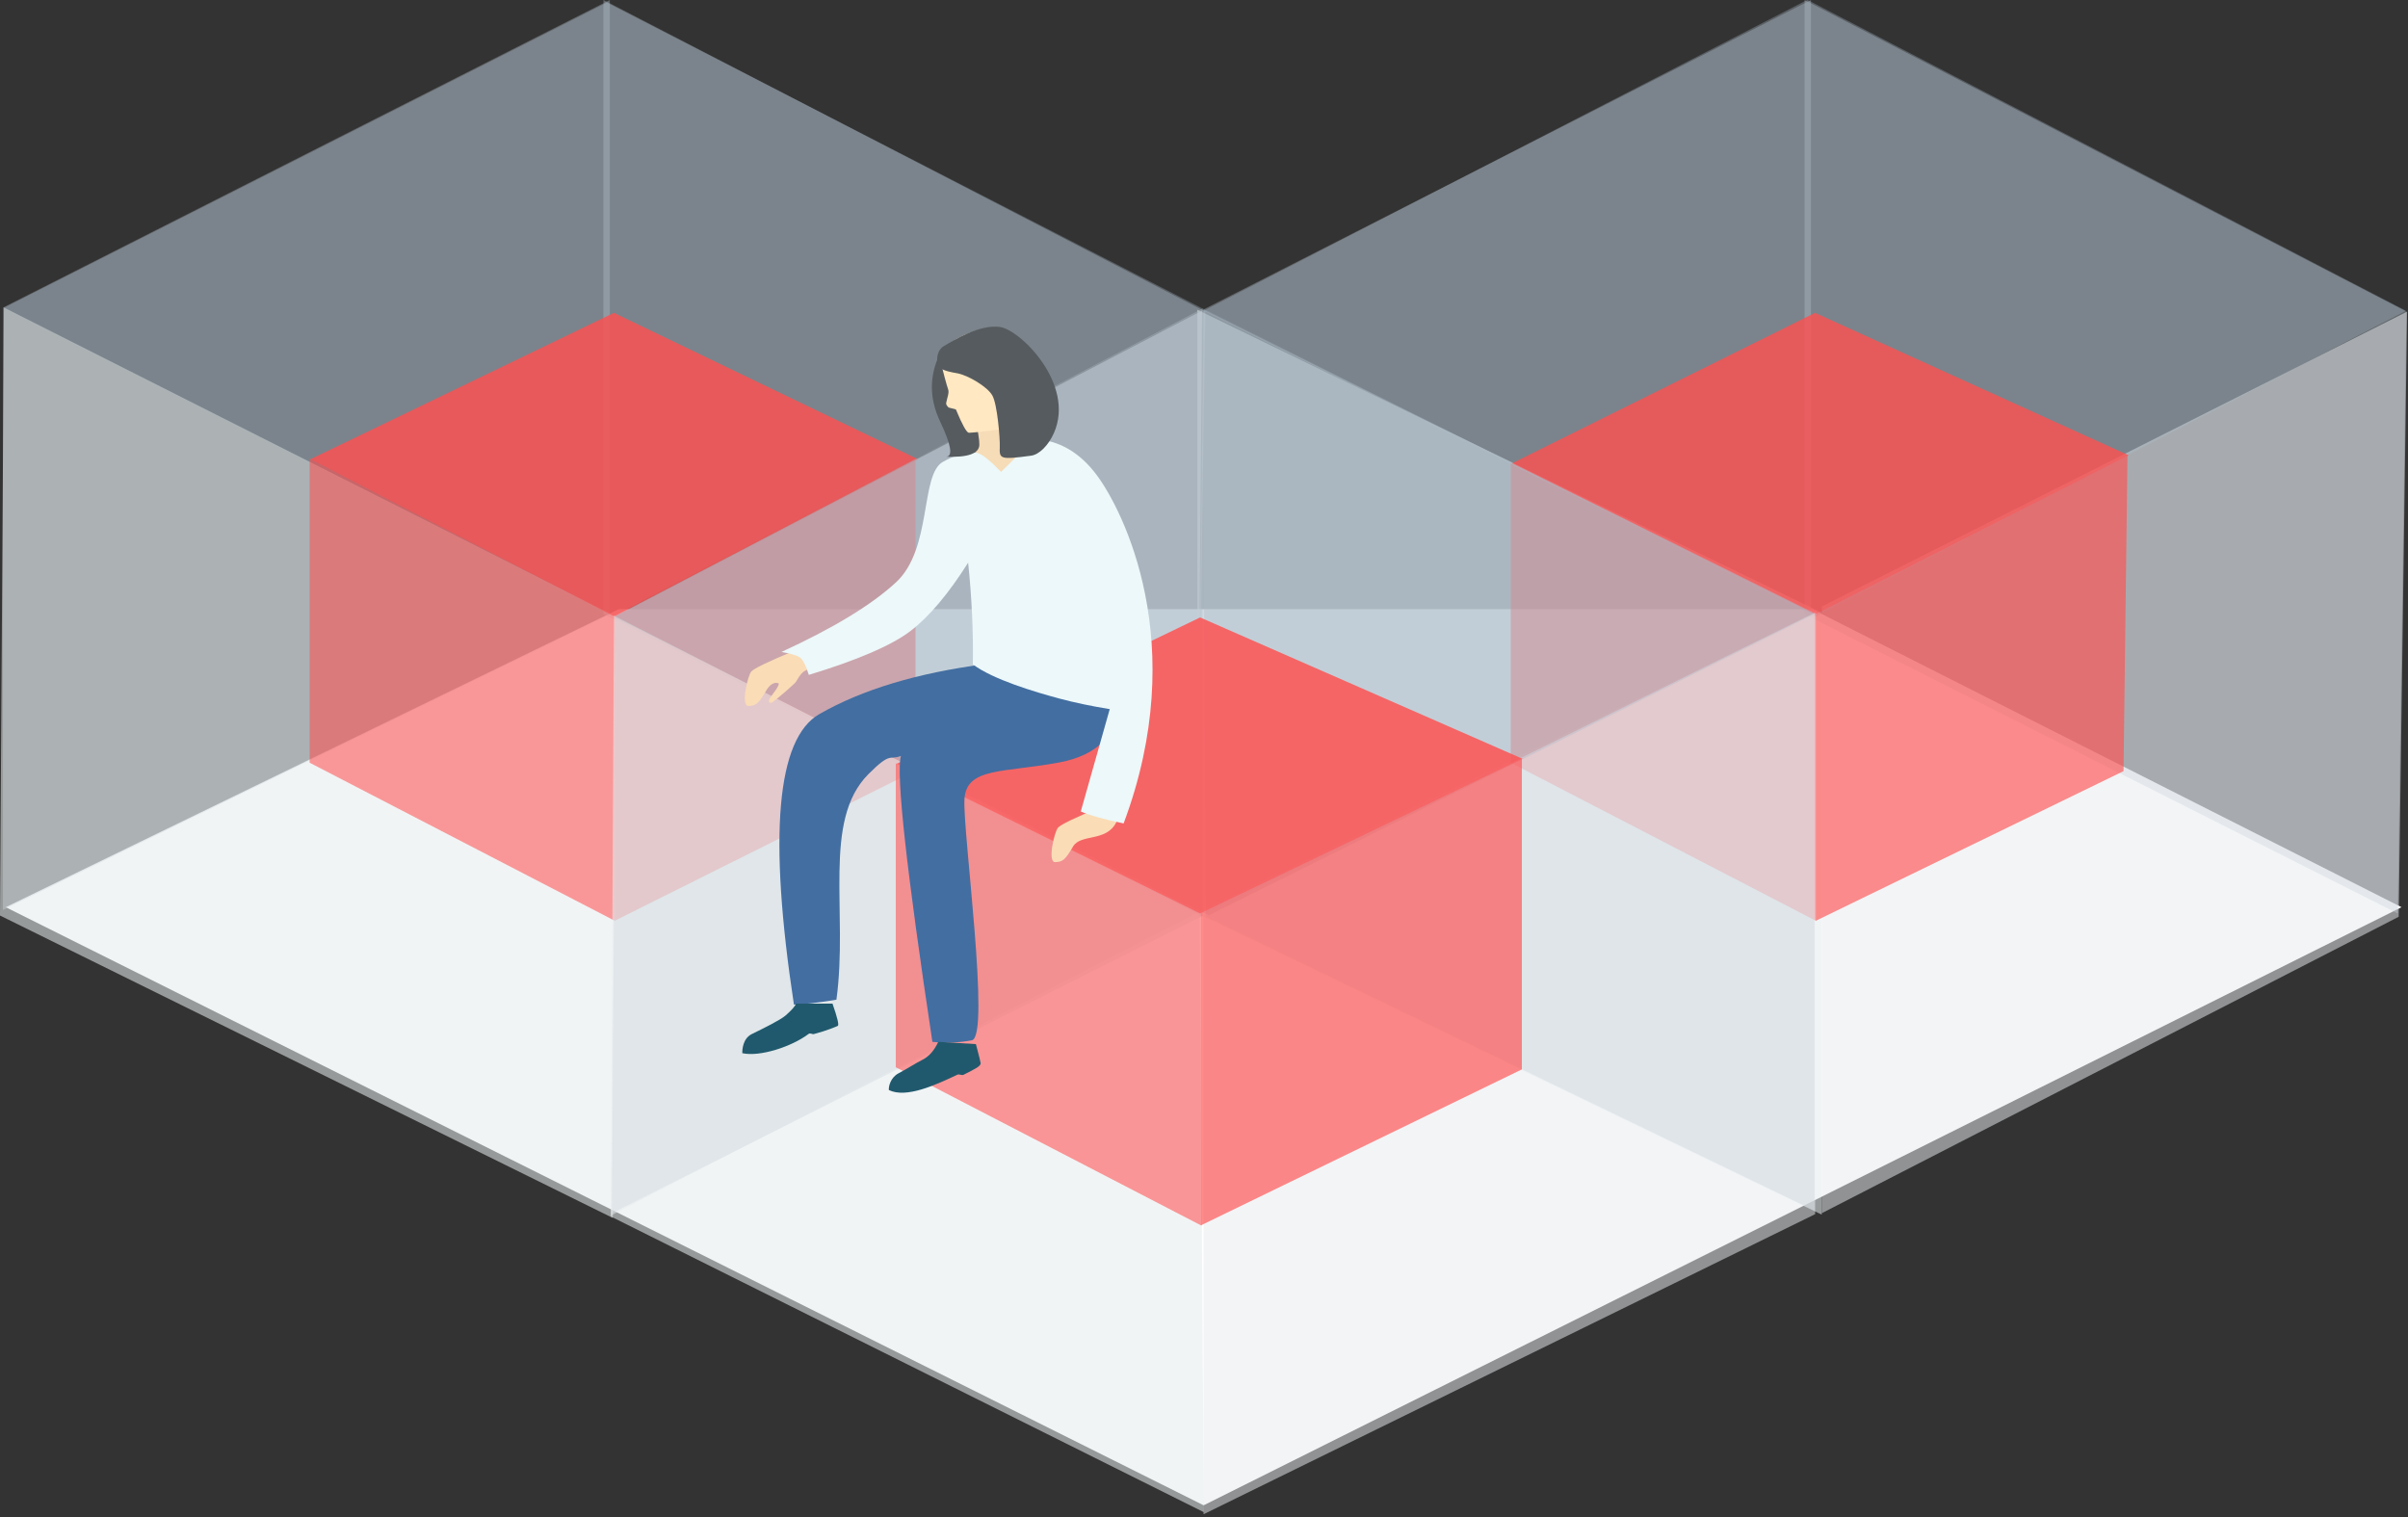 <?xml version="1.0" encoding="UTF-8"?>
<svg width="419px" height="264px" viewBox="0 0 419 264" version="1.1" xmlns="http://www.w3.org/2000/svg" xmlns:xlink="http://www.w3.org/1999/xlink">
    <rect x="0" y="0" width="419" height="264" fill="#333333" stroke="none"/>
    <!-- Generator: Sketch 47 (45396) - http://www.bohemiancoding.com/sketch -->
    <title>Group 39</title>
    <desc>Created with Sketch.</desc>
    <defs></defs>
    <g id="Page-2" stroke="none" stroke-width="1" fill="none" fill-rule="evenodd">
        <g id="Artboard-Copy-7" transform="translate(-450, -2596)">
            <g id="Group-39" transform="translate(450, 2595)">
                <polygon id="Path-92" fill="#FFFFFF" points="1 158.859 209.438 262.934 417.875 158.859 315.328 107 107.66 107"></polygon>
                <g id="Group-38-Copy" transform="translate(0, 1)">
                    <polygon id="Path-82-Copy" fill="#B2BDC8" opacity="0.386" transform="translate(157.362, 79.475) scale(-1, 1) translate(-157.362, -79.475) " points="209.723 0 209.723 106.878 106.516 158.95 105 54.217"></polygon>
                    <polygon id="Path-82" fill="#B2BDC8" opacity="0.386" points="106.11 0 106.11 106.878 0.516 158.345 0.516 53.528"></polygon>
                    <polygon id="Path-89" fill="#E6EBEE" opacity="0.56" points="0.683 53.515 107.156 107.261 106.628 211.932 0 159.308"></polygon>
                    <polygon id="Path-89-Copy" fill="#E6EBEE" opacity="0.517" transform="translate(157.739, 132.779) scale(-1, 1) translate(-157.739, -132.779) " points="106.315 54.058 208.14 107.15 209.163 211.5 107.179 158.774"></polygon>
                    <polygon id="Path-81" fill="#ACBFCD" opacity="0.327" points="105.588 0.449 0.648 53.58 106.731 107.159 209.475 53.804"></polygon>
                    <g id="Group-37" opacity="0.815" transform="translate(53, 54)" fill="#FF5050">
                        <polygon id="Path-91-Copy" opacity="0.798" transform="translate(80.153, 65.982) scale(-1, 1) translate(-80.153, -65.982) " points="54.007 80.079 54.007 25.765 106.3 52.955 106.3 106.199"></polygon>
                        <polygon id="Path-90" points="1 25.913 53.819 53.229 106.734 25.913 53.819 0.439"></polygon>
                        <polygon id="Path-91" opacity="0.691" points="0.87 78.714 0.87 25.824 54.058 52.898 54.058 106.266"></polygon>
                    </g>
                </g>
                <g id="Group-38-Copy-2" transform="translate(208, 0)">
                    <polygon id="Path-82-Copy" fill="#B2BDC8" opacity="0.386" transform="translate(158.362, 80.475) scale(-1, 1) translate(-158.362, -80.475) " points="210.723 1 210.723 107.878 107.516 159.95 106 55.217"></polygon>
                    <polygon id="Path-82" fill="#B2BDC8" opacity="0.386" points="107.11 1 107.11 107.878 0.264 159.852 1.437 54.836"></polygon>
                    <polygon id="Path-89" fill="#E6EBEE" opacity="0.56" points="0.349 54.91 108.984 107.607 108.984 212.358 0.349 160.006"></polygon>
                    <polygon id="Path-89-Copy" fill="#E6EBEE" opacity="0.517" transform="translate(159.922, 133.665) scale(-1, 1) translate(-159.922, -133.665) " points="109 55.223 210.843 106.524 210.843 212.107 110.464 160.528"></polygon>
                    <polygon id="Path-81" fill="#ACBFCD" opacity="0.327" points="106.489 0.969 1.45 55.08 107.986 108.292 210.645 55.08"></polygon>
                    <g id="Group-37" opacity="0.803" transform="translate(54, 55)" fill="#FF5050">
                        <polygon id="Path-91-Copy" opacity="0.798" transform="translate(81.098, 65.749) scale(-1, 1) translate(-81.098, -65.749) " points="54.695 80.186 54.007 25.299 108.189 52.317 108.189 106.199"></polygon>
                        <polygon id="Path-90" points="0.987 26.676 53.819 52.912 108.397 25.23 53.819 0.439"></polygon>
                        <polygon id="Path-91" opacity="0.691" points="0.87 78.714 0.87 26.706 54.058 52.898 54.058 106.266"></polygon>
                    </g>
                </g>
                <g id="Group-38" transform="translate(106, 54)">
                    <polygon id="Path-82-Copy" fill="#B2BDC8" opacity="0.386" transform="translate(156.468, 79.23) scale(-1, 1) translate(-156.468, -79.23) " points="209.723 0.826 209.125 106.473 103.213 157.634 103.213 53.676"></polygon>
                    <polygon id="Path-82" fill="#B2BDC8" opacity="0.386" points="103.245 0.688 103.245 106.363 0.514 158.068 1.143 54.164"></polygon>
                    <polygon id="Path-89" fill="#E6EBEE" opacity="0.56" points="0.833 54.127 102.757 106.038 103.466 210.128 0.278 158.676"></polygon>
                    <polygon id="Path-89-Copy" fill="#E6EBEE" opacity="0.517" transform="translate(156.633, 132.041) scale(-1, 1) translate(-156.633, -132.041) " points="103.422 53.589 209.843 106.166 209.843 210.492 103.422 158.272"></polygon>
                    <polygon id="Path-81" fill="#A6B9C7" opacity="0.327" points="103.501 0.793 0.841 54.322 104.306 106.293 209.767 53.814"></polygon>
                    <g id="Group-37" opacity="0.834" transform="translate(49, 54)" fill="#FF5050">
                        <polygon id="Path-91-Copy" opacity="0.798" transform="translate(81.91, 65.61) scale(-1, 1) translate(-81.91, -65.61) " points="54.007 79.083 54.007 25.021 109.812 51.702 109.812 106.199"></polygon>
                        <polygon id="Path-90" points="1 25.913 53.819 51.943 109.933 25.039 53.819 0.439"></polygon>
                        <polygon id="Path-91" opacity="0.691" points="0.87 78.714 0.87 25.824 54.058 51.737 54.058 106.266"></polygon>
                    </g>
                </g>
                <g id="Group-13" transform="translate(158.903, 124.835) scale(-1, 1) rotate(14) translate(-158.903, -124.835) translate(114.403, 59.835)">
                    <path d="M9,71.955 C10.984,77.523 15.294,80.113 21.929,79.725 C31.882,79.144 37.885,76.57 39.546,81.972 C41.208,87.375 45.094,123.144 48.438,122.954 C50.668,122.828 52.909,122.362 55.164,121.556 C52.292,91.356 50.05,74.823 48.438,71.955 C50.661,72.246 49.846,70.737 54.71,73.672 C64.502,79.58 63.881,96.101 69.592,110.399 C73.164,110.093 75.624,109.772 76.971,109.436 C74.194,79.789 68.691,63.798 60.46,61.462 C52.23,59.126 42.214,58.635 30.413,59.989 L9,71.955 Z" id="Path-10" fill="#436EA1"></path>
                    <path d="M24.352,89 C19.543,89.726 16.866,90.288 16.32,90.687 C15.501,91.285 13.076,96.048 14.376,96.37 C15.676,96.692 16.236,96.389 18.064,94.506 C19.892,92.623 23.774,95.148 26.341,92.288 C28.053,90.381 27.39,89.285 24.352,89 Z" id="Path-14" fill="#FADCB6" transform="translate(20.633, 92.741) scale(-1, 1) translate(-20.633, -92.741) "></path>
                    <path d="M69.564,49.728 C64.756,50.454 62.078,51.016 61.532,51.415 C60.714,52.013 58.288,56.777 59.588,57.098 C60.888,57.42 61.448,57.117 63.276,55.234 C63.948,54.543 64.859,54.051 65.588,54.502 C66.06,54.794 63.916,56.31 63.512,56.733 C63.132,57.13 63.226,57.714 63.835,57.472 C65.059,56.987 68.429,55.261 68.656,55.019 C70.733,52.812 70.633,54.042 71.553,53.016 C73.265,51.11 72.602,50.014 69.564,49.728 Z" id="Path-14-Copy" fill="#FADCB6" transform="translate(65.845, 53.629) scale(-1, 1) translate(-65.845, -53.629) "></path>
                    <rect id="Rectangle-27" fill="#F6DCB7" x="14" y="17" width="9" height="14"></rect>
                    <path d="M12.59,24.069 C8.48,25.299 5.464,28.214 3.542,32.813 C0.658,39.711 -5.317,65.136 13.682,92.726 C16.74,91.263 18.984,89.99 20.414,88.908 L11.214,72.844 C14.206,71.56 16.88,70.265 19.237,68.957 C23.172,66.773 29.617,62.972 32.447,59.525 C30.977,54.017 29.814,48.228 28.957,42.157 C33.591,46.588 37.787,49.621 41.547,51.257 C45.306,52.893 51.649,53.939 60.575,54.395 C60.678,52.8 60.898,51.747 61.235,51.237 C61.571,50.727 62.567,50.105 64.222,49.371 C54.436,47.525 47.015,45.214 41.961,42.439 C34.38,38.276 33.384,25.238 28.955,24.069 C27.21,23.608 24.327,23.019 22.677,24.069 C21.917,24.553 20.883,25.935 19.576,28.214 L12.59,24.069 Z" id="Path-9" fill="#ECF8F9"></path>
                    <path d="M69.886,113.801 C70.496,116.295 70.938,117.542 71.213,117.542 C71.34,117.542 73.232,117.219 75.486,116.473 C75.806,116.367 75.846,115.924 76.283,115.955 C79.883,116.206 85.522,114.735 87.744,112.481 C87.372,111.867 86.224,110.388 84.542,110.592 C82.332,110.859 79.054,111.25 77.867,111.082 C76.473,110.884 75.588,110.638 75.211,110.343 L69.886,113.801 Z" id="Path-16" fill="#20596D" transform="translate(78.815, 113.942) rotate(19) translate(-78.815, -113.942) "></path>
                    <path d="M47.91,123.766 C47.881,125.864 47.881,127.001 47.91,127.177 C47.994,127.704 49.071,127.92 51.283,128.424 C51.663,128.511 51.934,128.076 52.348,128.158 C56.41,128.966 61.946,130.032 64.539,127.863 C64.466,127.263 63.734,125.814 62.205,125.442 C60.708,125.078 58.625,124.38 57.686,124.187 C56.422,123.928 55.25,123.134 54.168,121.805 L47.91,123.766 Z" id="Path-15" fill="#20596D"></path>
                    <path d="M22.454,5.945 C26.008,8.412 27.927,11.873 28.209,16.328 C28.492,20.784 29.174,22.742 30.254,22.203 C27.019,24.159 25.006,24.492 24.217,23.202 C23.428,21.912 21.862,16.702 19.521,7.571 L22.454,5.945 Z" id="Path-13" fill="#565B5F" transform="translate(24.888, 14.958) rotate(15) translate(-24.888, -14.958) "></path>
                    <path d="M23.207,4.09 C24.115,7.477 24.638,9.577 24.774,10.39 C24.878,11.014 25.605,11.534 26.234,12.301 C26.362,12.456 26.362,12.747 26.234,13.175 L25.287,14.088 C25.61,16.942 25.61,18.489 25.287,18.729 C24.916,18.928 22.654,19.942 20.542,20.731 C17.42,21.896 12.994,19.596 12.052,17.019 C10.508,12.797 9.412,5.468 14.367,4.09 C17.671,3.171 20.617,3.171 23.207,4.09 Z" id="Path-11" fill="#FFE8C2" transform="translate(18.54, 12.221) rotate(15) translate(-18.54, -12.221) "></path>
                    <path d="M20.975,2.712 C22.961,2.774 23.682,5.256 23.561,5.506 C23.045,6.57 22.053,7.328 21.266,7.971 C19.808,9.163 17.785,12.556 17.785,14.333 C17.785,16.11 20.226,21.5 20.98,22.751 C22.077,24.57 22.089,24.75 16.964,26.754 C15.66,27.264 13.48,26.671 11.572,25.22 C4.2,19.61 7.977,6.666 10.875,4.52 C13.773,2.374 18.99,2.651 20.975,2.712 Z" id="Path-12" fill="#565B5F" transform="translate(15.432, 14.8) rotate(15) translate(-15.432, -14.8) "></path>
                </g>
            </g>
        </g>
    </g>
</svg>